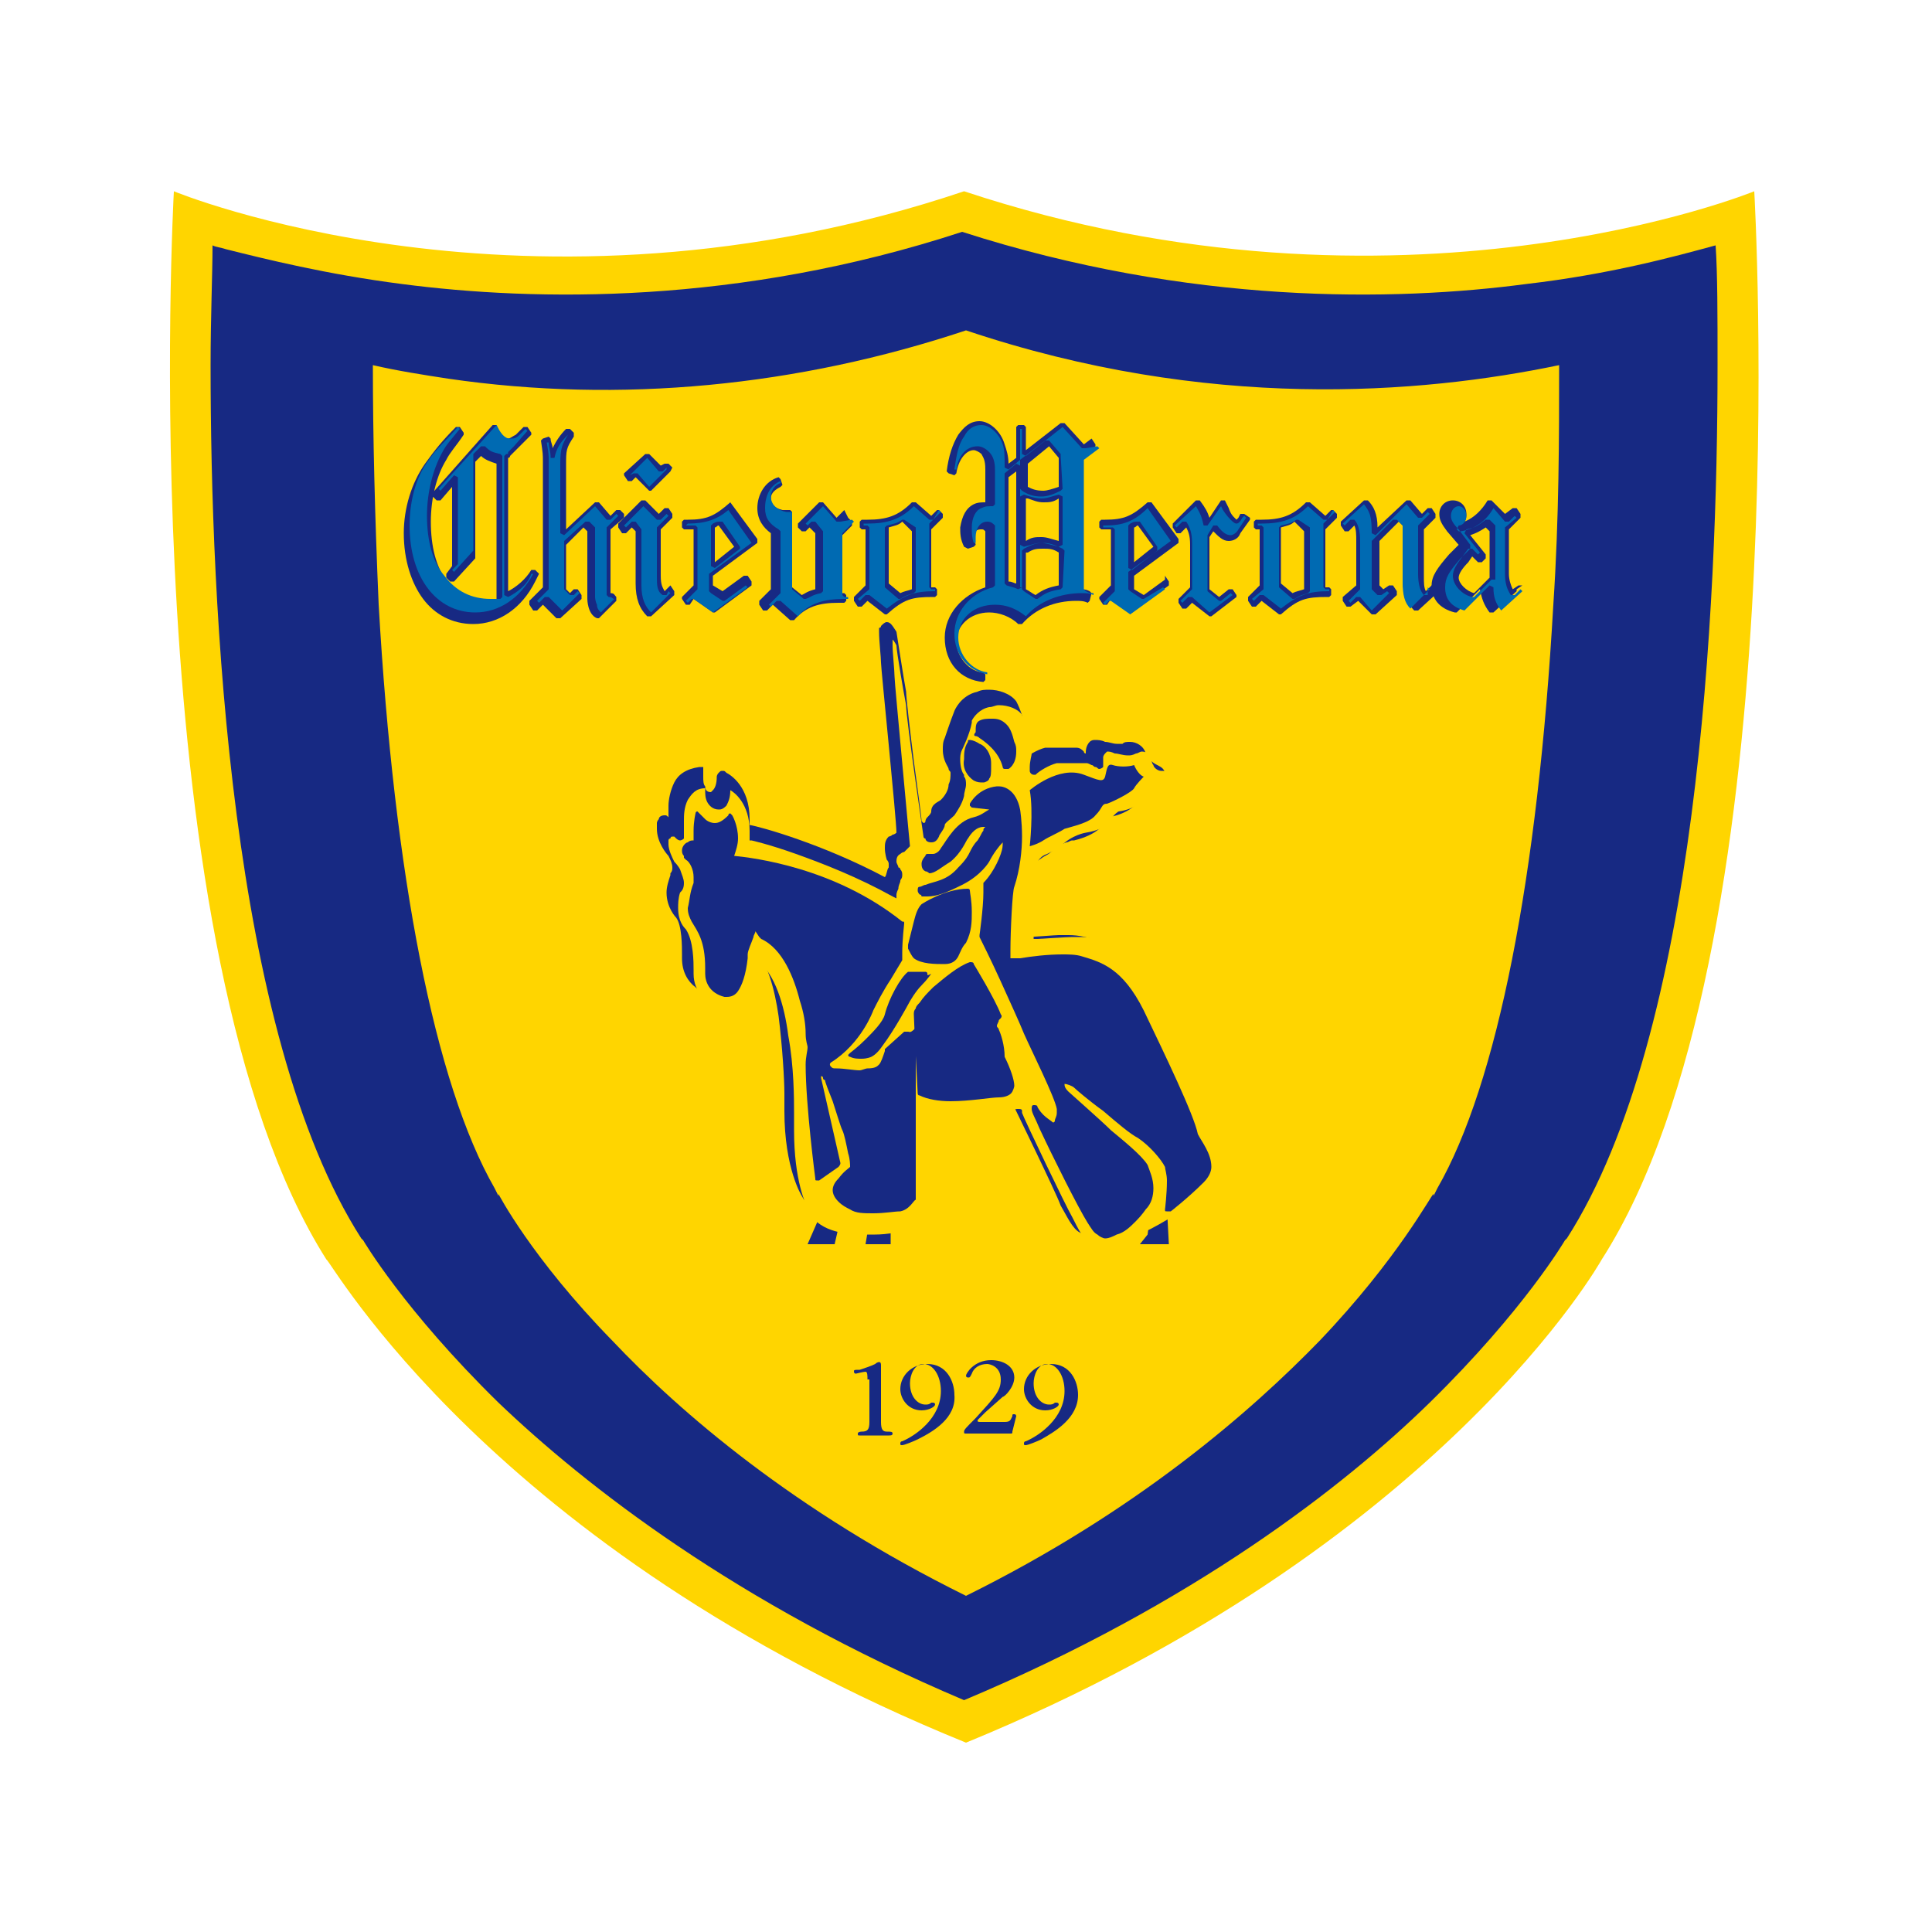 <?xml version="1.0" encoding="utf-8"?>
<!-- Generator: Adobe Illustrator 18.1.1, SVG Export Plug-In . SVG Version: 6.00 Build 0)  -->
<!DOCTYPE svg PUBLIC "-//W3C//DTD SVG 1.1//EN" "http://www.w3.org/Graphics/SVG/1.1/DTD/svg11.dtd">
<svg version="1.1" id="Ebene_1" xmlns="http://www.w3.org/2000/svg" xmlns:xlink="http://www.w3.org/1999/xlink" x="0px" y="0px"
	 width="100px" height="100px" viewBox="-233 200.2 100 100" enable-background="new -233 200.2 100 100" xml:space="preserve">
<path fill="#FFD500" d="M-183,290.4c24.6-10.1,32.9-25,32.9-25c10.2-15.9,7.9-55.3,7.9-55.3s-18.3,7.5-40.9,0
	c-22.6,7.6-40.9,0-40.9,0s-2.2,39.4,7.9,55.3C-215.9,265.4-207.6,280.4-183,290.4"/>
<path fill="#172983" d="M-212.2,214.9c-3.9-0.5-7.1-1.3-9.1-1.8c-0.3-0.1-0.5-0.1-0.7-0.2c0,1.5-0.1,3.7-0.1,6.2
	c0,12.4,1,34.6,7.8,45.2l0.1,0.1c0,0,2.1,3.6,7,8.4c4.5,4.3,12.3,10.4,24.1,15.4c11.9-5,19.7-11.1,24.1-15.4c4.9-4.8,7-8.4,7-8.4
	l0.1-0.1c6.8-10.6,7.8-32.8,7.8-45.2c0-2.6,0-4.7-0.1-6.2c-2.2,0.6-5.5,1.5-9.8,2c-6.8,0.9-17.4,1.1-29.2-2.7
	C-194.8,216-205.3,215.8-212.2,214.9"/>
<path fill="#FFD500" d="M-209.8,219.8c-1.3-0.2-2.6-0.4-3.9-0.7c0,0,0,0.1,0,0.1c0,3.5,0.1,7.7,0.3,12.3c0.8,14,2.9,24.8,6,30.2
	l0.2,0.4l0-0.1c0,0,1.7,3.3,5.9,7.6c3.5,3.7,9.4,8.8,18.3,13.2c8.9-4.4,14.8-9.6,18.3-13.2c4.1-4.3,5.8-7.6,5.9-7.6l0,0.1l0.2-0.4
	c3.1-5.4,5.2-16.1,6-30.2c0.3-4.5,0.3-8.8,0.3-12.3c0,0,0-0.1,0-0.1c-7.2,1.5-18.2,2.4-30.7-1.8
	C-191.7,220.2-200.9,221.1-209.8,219.8"/>
<path fill="#172983" d="M-188.1,271.6c0-0.2,0-0.4-0.1-0.4c-0.1,0-0.5,0.1-0.5,0.1c-0.1,0-0.1-0.1-0.1-0.1c0-0.1,0-0.1,0.3-0.1
	c0.3-0.1,0.6-0.2,0.8-0.3c0.1-0.1,0.2-0.1,0.2-0.1c0.1,0,0.1,0.1,0.1,0.2v2.9c0,0.4,0.1,0.5,0.3,0.5c0.2,0,0.3,0,0.3,0.1
	c0,0.1-0.1,0.1-0.2,0.1c-0.1,0-0.4,0-0.9,0c-0.3,0-0.6,0-0.6,0c-0.1,0-0.1,0-0.1-0.1c0-0.1,0.2-0.1,0.2-0.1c0.3,0,0.4-0.1,0.4-0.5
	V271.6"/>
<path fill="#172983" d="M-185.5,274.7c-0.2,0.1-0.7,0.3-0.8,0.3c-0.1,0-0.1,0-0.1-0.1c0,0,0-0.1,0.1-0.1c0.7-0.3,2-1.2,2-2.6
	c0-0.8-0.4-1.4-0.9-1.4c-0.5,0-0.7,0.6-0.7,1c0,0.7,0.4,1.1,0.8,1.1c0.1,0,0.2,0,0.3-0.1c0,0,0,0,0.1,0c0,0,0.1,0,0.1,0.1
	c0,0.1-0.3,0.3-0.7,0.3c-0.7,0-1.1-0.6-1.1-1.1c0-0.7,0.6-1.3,1.4-1.3c1,0,1.4,0.9,1.4,1.6C-183.5,273.6-184.7,274.3-185.5,274.7"/>
<path fill="#172983" d="M-180.6,274.3c0,0.1,0,0.1-0.1,0.1h-2.3c-0.1,0-0.1,0-0.1-0.1c0-0.1,0.1-0.2,0.6-0.7c1-1.1,1.3-1.4,1.3-2
	c0-0.7-0.6-0.8-0.7-0.8c-0.4,0-0.7,0.2-0.8,0.5c-0.1,0.2-0.1,0.2-0.2,0.2c0,0-0.1,0-0.1-0.1c0-0.1,0.4-0.8,1.3-0.8
	c0.6,0,1.2,0.3,1.2,0.9c0,0.5-0.5,1-0.6,1l-0.9,0.8c-0.2,0.2-0.4,0.4-0.4,0.4c0,0.1,0,0.1,0.2,0.1h1.2c0.3,0,0.3-0.1,0.4-0.3
	c0-0.1,0-0.1,0.1-0.1c0.1,0,0.1,0.1,0.1,0.1L-180.6,274.3"/>
<path fill="#172983" d="M-179.1,274.7c-0.2,0.1-0.7,0.3-0.8,0.3c-0.1,0-0.1,0-0.1-0.1c0,0,0-0.1,0.1-0.1c0.7-0.3,2-1.2,2-2.6
	c0-0.8-0.4-1.4-0.9-1.4c-0.5,0-0.7,0.6-0.7,1c0,0.7,0.4,1.1,0.8,1.1c0.1,0,0.2,0,0.3-0.1c0,0,0,0,0.1,0c0,0,0.1,0,0.1,0.1
	c0,0.1-0.3,0.3-0.7,0.3c-0.7,0-1.1-0.6-1.1-1.1c0-0.7,0.6-1.3,1.4-1.3c1,0,1.4,0.9,1.4,1.6C-177.2,273.6-178.4,274.3-179.1,274.7"/>
<path fill="#172983" d="M-205.1,229.9l-0.2-0.2l-0.2,0c-0.3,0.5-0.8,0.9-1.2,1.1v-6.9c0,0,0.1,0,0.1-0.1c0.1-0.1,0.1-0.1,0.3-0.3
	l0.8-0.8l0-0.1l-0.2-0.3l-0.2,0l-0.4,0.4c-0.2,0.1-0.3,0.2-0.4,0.2c-0.2,0-0.4-0.2-0.6-0.7l-0.2,0l-3.1,3.5l0,0.2l0.2,0.2l0.2,0
	l0.6-0.7v4.1l-0.3,0.4l0,0.2l0.2,0.2l0.2,0l1.1-1.2l0-0.1v-4.9l0.3-0.3c0.2,0.2,0.5,0.3,0.8,0.4v7.1c-0.1,0-0.2,0-0.4,0
	c-1.9,0-3-1.5-3-4.1c0-1.2,0.3-2.4,0.8-3.2c0.2-0.4,0.5-0.7,0.9-1.3l0-0.1l-0.2-0.3l-0.2,0c-0.7,0.7-1.1,1.2-1.6,1.9
	c-0.7,1-1.1,2.3-1.1,3.6c0,1.4,0.4,2.6,1,3.4c0.6,0.8,1.5,1.3,2.6,1.3c0,0,0,0,0,0c1.3,0,2.5-0.8,3.2-2.2L-205.1,229.9z"/>
<path fill="#172983" d="M-201.4,230.9v-3.3l0.7-0.6l0-0.2l-0.2-0.2l-0.2,0l-0.3,0.3l-0.6-0.7l-0.2,0l-1.5,1.4v-3.3
	c0-0.8,0-0.9,0.4-1.5l0-0.2l-0.2-0.2l-0.2,0c-0.3,0.3-0.5,0.6-0.7,1c0-0.2-0.1-0.3-0.1-0.5l-0.1-0.1l-0.3,0.1l-0.1,0.1
	c0.1,0.7,0.1,0.7,0.1,1.1v6.5l-0.7,0.7l0,0.2l0.2,0.3l0.2,0l0.3-0.3l0.7,0.7l0.2,0l1.1-1l0-0.2l-0.2-0.3l-0.2,0l-0.2,0.2l-0.2-0.2
	v-2.3l0.9-0.9l0.2,0.2l0,3.5c0,0,0,0.8,0.5,1l0.1,0l0.9-0.9l0-0.2C-201.2,231-201.2,230.9-201.4,230.9z"/>
<polygon fill="#172983" points="-200.3,225.1 -200.1,224.9 -199.4,225.6 -199.3,225.6 -198.3,224.6 -198.2,224.4 -198.4,224.2 
	-198.6,224.2 -198.8,224.3 -199.4,223.7 -199.6,223.7 -200.7,224.7 -200.7,224.8 -200.5,225.1 "/>
<path fill="#172983" d="M-198.3,230.5l-0.3,0.3c-0.1-0.2-0.2-0.3-0.2-0.8v-2.4l0.6-0.6l0-0.2l-0.2-0.3l-0.2,0l-0.3,0.3l-0.7-0.7
	l-0.2,0l-1.2,1.2l0,0.2l0.2,0.3l0.2,0l0.3-0.3l0.2,0.2v2.7c0,0.8,0.2,1.3,0.6,1.7l0.2,0l1.2-1.1l0-0.2l-0.2-0.3L-198.3,230.5z"/>
<path fill="#172983" d="M-195.2,226.2c-0.8,0.7-1.2,0.9-2.2,0.9h-0.2l-0.1,0.1v0.3l0.1,0.1c0.1,0,0.2,0,0.3,0c0.1,0,0.1,0,0.2,0v2.9
	l-0.6,0.6l0,0.1l0.2,0.3l0.2,0l0.2-0.3l1,0.7l0.1,0l1.9-1.4l0-0.2l-0.2-0.3l-0.2,0l-1.1,0.8l-0.5-0.3V230l2.3-1.7l0-0.2l-1.4-1.9
	L-195.2,226.2z M-196,229.3v-1.8c0.1,0,0.1-0.1,0.2-0.1l0.8,1.1L-196,229.3z"/>
<path fill="#172983" d="M-189.3,226.6l-0.4,0.4l-0.7-0.8l-0.2,0l-1.1,1.1l0,0.2l0.2,0.2l0.2,0l0.2-0.2l0.3,0.3v2.9
	c-0.4,0.1-0.5,0.2-0.7,0.3l-0.5-0.4l0-3.9l-0.1-0.1c-0.2,0-0.3,0-0.4,0c-0.4-0.1-0.6-0.3-0.6-0.6c0-0.2,0.1-0.4,0.5-0.6l0.1-0.1
	l-0.1-0.3l-0.1-0.1c-0.7,0.2-1.1,0.9-1.1,1.6c0,0.6,0.3,1,0.7,1.3v2.9l-0.6,0.6l0,0.2l0.2,0.3l0.2,0l0.3-0.3l0.9,0.8l0.2,0
	c0.6-0.7,1.3-0.9,2.3-0.9h0.3l0.1-0.1v-0.3l-0.1-0.1c-0.1,0-0.2,0-0.2,0c0,0,0,0,0,0v-2.9l0.6-0.6l0-0.2l-0.2-0.2L-189.3,226.6z"/>
<path fill="#172983" d="M-184.5,226.6l-0.3,0.3l-0.8-0.7l-0.2,0c-0.7,0.7-1.3,0.9-2.3,0.9h-0.3l-0.1,0.1v0.3l0.1,0.1h0.2v2.9
	l-0.6,0.6l0,0.2l0.2,0.3l0.2,0l0.3-0.3l0.9,0.7l0.1,0c0.9-0.8,1.3-0.9,2.4-0.9h0.1l0.1-0.1v-0.3l-0.1-0.1h-0.2v-3l0.6-0.6l0-0.2
	l-0.2-0.2L-184.5,226.6z M-185.8,227.7v3c-0.3,0.1-0.4,0.1-0.6,0.2l-0.6-0.5v-2.9c0.3-0.1,0.5-0.1,0.7-0.3L-185.8,227.7z"/>
<path fill="#172983" d="M-176.5,222.9l-0.4,0.3l-1-1.1l-0.2,0l-1.8,1.4l0-1.2l-0.1-0.1h-0.3l-0.1,0.1v1.6l-0.4,0.3
	c0-0.4-0.1-0.7-0.2-1c-0.2-0.7-0.8-1.2-1.3-1.2c-0.5,0-0.8,0.3-1.1,0.7c-0.3,0.5-0.5,1.1-0.6,1.9l0.1,0.1l0.3,0.1l0.1-0.1
	c0.1-0.7,0.5-1.2,0.9-1.2c0.1,0,0.3,0.1,0.4,0.2c0.1,0.2,0.2,0.3,0.2,0.8v1.7c-0.2,0-0.4,0-0.6,0.1c-0.4,0.2-0.6,0.6-0.7,1.2
	c0,0.3,0,0.6,0.2,1l0.2,0.1l0.3-0.1l0.1-0.1c0-0.1-0.1-0.2-0.1-0.3c0-0.2,0.1-0.3,0.1-0.4c0.1-0.1,0.2-0.1,0.3-0.1
	c0.1,0,0.1,0,0.2,0.1v2.9c-1.2,0.4-2.1,1.4-2.1,2.6c0,1.3,0.8,2.2,2,2.3l0.1-0.1v-0.3l-0.1-0.1c-0.7,0-1.4-0.8-1.4-1.6
	c0-0.8,0.7-1.5,1.7-1.5c0.5,0,1.1,0.2,1.5,0.6l0.2,0c0.7-0.8,1.7-1.2,2.8-1.2c0.2,0,0.4,0,0.6,0.1l0.1-0.1l0.1-0.4l-0.1-0.1
	c-0.2-0.1-0.3-0.1-0.5-0.1V224l0.8-0.7l0-0.1l-0.2-0.3L-176.5,222.9z M-180.4,224.6v5.8c-0.1,0-0.2-0.1-0.4-0.1v-5.4L-180.4,224.6z
	 M-179.8,226c0.3,0.1,0.5,0.2,0.8,0.2c0.3,0,0.5,0,0.8-0.2v2.2c-0.4-0.1-0.6-0.2-0.9-0.2c-0.3,0-0.5,0-0.8,0.2V226z M-178.7,223.3
	l0.5,0.6v1.5c-0.3,0.1-0.6,0.2-0.8,0.2c-0.4,0-0.6-0.1-0.8-0.2v-1.2L-178.7,223.3z M-179.8,228.8c0.3-0.2,0.5-0.2,0.8-0.2
	c0.3,0,0.5,0,0.8,0.2v1.7c-0.5,0.1-0.8,0.2-1.2,0.5c-0.2-0.1-0.3-0.2-0.5-0.3V228.8z"/>
<path fill="#172983" d="M-172.7,230.2l-1.1,0.8l-0.5-0.3V230l2.3-1.7l0-0.2l-1.4-1.9l-0.2,0c-0.8,0.7-1.2,0.9-2.2,0.9h-0.2l-0.1,0.1
	v0.3l0.1,0.1c0.1,0,0.2,0,0.3,0c0.1,0,0.1,0,0.2,0v2.9l-0.6,0.6l0,0.1l0.2,0.3l0.2,0l0.2-0.3l1,0.7l0.1,0l1.9-1.4l0-0.2l-0.2-0.3
	L-172.7,230.2z M-174.3,229.3v-1.8c0.1,0,0.1-0.1,0.2-0.1l0.8,1.1L-174.3,229.3z"/>
<path fill="#172983" d="M-168.3,227l-0.3-0.2l-0.2,0l-0.1,0.2c0,0-0.1,0.1-0.1,0.1c0,0,0,0,0,0c0,0,0,0-0.1-0.1
	c-0.1-0.1-0.2-0.2-0.3-0.5l-0.1-0.2l-0.1-0.2l-0.2,0l-0.6,0.9c-0.1-0.3-0.2-0.5-0.5-0.9l-0.2,0l-1.2,1.2l0,0.2l0.2,0.3l0.2,0
	l0.3-0.3c0.1,0.2,0.2,0.4,0.2,0.9v2.2l-0.6,0.6l0,0.2l0.2,0.3l0.2,0l0.3-0.3l0.9,0.7l0.1,0l1.3-1l0-0.1l-0.2-0.3l-0.2,0l-0.5,0.4
	l-0.5-0.4V228l0.2-0.3c0.3,0.3,0.5,0.5,0.8,0.5c0.2,0,0.5-0.1,0.6-0.4l0.5-0.7L-168.3,227z"/>
<path fill="#172983" d="M-164.1,226.6l-0.3,0.3l-0.8-0.7l-0.2,0c-0.7,0.7-1.3,0.9-2.3,0.9h-0.3l-0.1,0.1v0.3l0.1,0.1h0.2v2.9
	l-0.6,0.6l0,0.2l0.2,0.3l0.2,0l0.3-0.3l0.9,0.7l0.1,0c0.9-0.8,1.3-0.9,2.4-0.9h0.1l0.1-0.1v-0.3l-0.1-0.1h-0.2v-3l0.6-0.6l0-0.2
	l-0.2-0.2L-164.1,226.6z M-165.5,227.7v3c-0.3,0.1-0.4,0.1-0.6,0.2l-0.6-0.5v-2.9c0.3-0.1,0.5-0.1,0.7-0.3L-165.5,227.7z"/>
<path fill="#172983" d="M-158.9,230.5l-0.3,0.3c-0.1-0.2-0.1-0.4-0.1-0.8v-2.4l0.6-0.6l0-0.2l-0.2-0.3l-0.2,0l-0.3,0.3l-0.6-0.7
	l-0.2,0l-1.5,1.4c0-0.7-0.2-1.1-0.5-1.4l-0.2,0l-1.2,1.1l0,0.2l0.2,0.3l0.2,0l0.3-0.3c0.1,0.2,0.1,0.5,0.1,0.8v2.3l-0.7,0.6l0,0.2
	l0.2,0.3l0.2,0l0.4-0.3l0.7,0.7l0.2,0l1.1-1l0-0.2l-0.2-0.3l-0.2,0l-0.3,0.2l-0.2-0.2v-2.3l1-1l0.2,0.2l0,2.7c0,0.8,0.2,1.3,0.6,1.7
	l0.2,0l1.2-1.1l0-0.2l-0.2-0.3L-158.9,230.5z"/>
<path fill="#172983" d="M-154.2,230.5l-0.2,0l-0.3,0.2c-0.1-0.2-0.2-0.5-0.2-0.8v-2.3l0.6-0.6l0-0.2l-0.2-0.3l-0.2,0l-0.4,0.3
	l-0.7-0.7l-0.2,0c-0.3,0.5-0.7,0.9-1.2,1.1c0.1-0.1,0.1-0.3,0.1-0.4c0-0.4-0.3-0.7-0.7-0.7c-0.4,0-0.7,0.3-0.7,0.7
	c0,0.3,0.1,0.5,0.4,0.9l0.6,0.7l-0.5,0.5c-0.6,0.7-0.9,1.1-0.9,1.6c0,0.7,0.4,1.2,1.2,1.4l0.1,0l1.2-1.2c0.1,0.5,0.2,0.8,0.5,1.2
	l0.2,0l1.2-1.1l0-0.1L-154.2,230.5z M-156.8,229l0.3,0.3l0.2,0l0.2-0.2l0-0.2l-0.8-1c0.3-0.1,0.5-0.2,0.8-0.4l0.2,0.2v2.4l-0.8,0.8
	c-0.4-0.1-0.8-0.5-0.8-0.8c0-0.2,0.2-0.5,0.5-0.8L-156.8,229z"/>
<path fill="#006AB2" d="M-206.7,231.1l-0.2-0.1v-7.2l0.1-0.1c0.1,0,0.1,0,0.1-0.1c0,0,0.1-0.1,0.3-0.3l0.7-0.8l-0.1-0.1l-0.3,0.3
	c-0.2,0.2-0.3,0.2-0.5,0.2c-0.3,0-0.5-0.3-0.7-0.7l-3,3.3l0.1,0.1l0.7-0.8l0.2,0.1v4.4l0,0.1l-0.3,0.3l0.1,0.1l1-1.1v-4.9l0-0.1
	l0.4-0.4l0.2,0c0.3,0.3,0.4,0.3,0.8,0.4l0.1,0.1v7.3l-0.1,0.1c-0.2,0-0.3,0-0.5,0c-1,0-1.8-0.4-2.4-1.2c-0.6-0.7-0.9-1.8-0.9-3.1
	c0-1.2,0.3-2.4,0.8-3.3c0.2-0.4,0.5-0.7,0.9-1.2l-0.1-0.1c-0.6,0.7-1.1,1.1-1.5,1.7c-0.7,0.9-1,2.2-1,3.4c0,2.7,1.4,4.5,3.4,4.5
	c1.2,0,2.3-0.7,3-2l-0.1,0C-205.7,230.5-206.3,230.9-206.7,231.1z"/>
<path fill="#006AB2" d="M-201.6,231v-3.4l0-0.1l0.6-0.6l-0.1-0.1l-0.3,0.3l-0.2,0l-0.6-0.7l-1.6,1.5l-0.2-0.1v-3.6
	c0-0.8,0.1-1,0.4-1.5l0,0c-0.4,0.4-0.6,0.7-0.7,1.2l-0.2,0c0-0.4-0.1-0.5-0.1-0.8l-0.1,0c0.1,0.6,0.1,0.6,0.1,1v6.5l0,0.1l-0.6,0.6
	l0.1,0.1l0.3-0.3l0.2,0l0.7,0.7l0.9-0.9l-0.1-0.1l-0.2,0.2l-0.2,0l-0.3-0.3l0-0.1v-2.3l0-0.1l1.1-1l0.2,0l0.3,0.3l0,0.1l0,3.5
	c0,0,0,0.2,0.1,0.4c0,0.2,0.1,0.3,0.2,0.4l0.7-0.7c-0.1,0-0.1-0.1-0.3-0.1L-201.6,231z"/>
<path fill="#006AB2" d="M-198.5,231l-0.2,0c-0.3-0.2-0.3-0.5-0.3-1v-2.4l0-0.1l0.6-0.6l-0.1-0.1l-0.3,0.3l-0.2,0l-0.7-0.7l-1,1
	l0.1,0.1l0.3-0.3l0.2,0l0.3,0.4l0,0.1v2.8c0,0.7,0.2,1.1,0.5,1.4l1-1l-0.1-0.1L-198.5,231z"/>
<polygon fill="#006AB2" points="-200.2,224.7 -200,224.7 -199.4,225.4 -198.5,224.5 -198.5,224.4 -198.7,224.6 -198.9,224.6 
	-199.5,223.9 -200.4,224.8 -200.4,224.8 "/>
<path fill="#006AB2" d="M-197.4,227.3L-197.4,227.3l-0.1,0.1c0.1,0,0.1,0,0.2,0c0.1,0,0.1,0,0.3,0l0.1,0.1v3.1l0,0.1l-0.6,0.6
	l0.1,0.1l0.2-0.2l0.1,0l1,0.7l1.8-1.3l-0.1-0.1l-1.1,0.8l-0.1,0l-0.6-0.4l-0.1-0.1v-0.8l0-0.1l2.2-1.6l-1.2-1.7
	C-195.9,227.1-196.5,227.3-197.4,227.3z M-194.7,228.6l-1.3,1l-0.2-0.1v-2.1l0.1-0.1c0.2-0.1,0.2-0.1,0.4-0.1l0.1,0l0.9,1.3
	L-194.7,228.6z"/>
<path fill="#006AB2" d="M-189.5,227.2l-0.2,0l-0.7-0.8l-0.9,0.9l0.1,0.1l0.2-0.2l0.2,0l0.4,0.5l0,0.1v3l-0.1,0.1
	c-0.5,0.1-0.5,0.2-0.8,0.3l-0.1,0l-0.6-0.5l0-0.1v-3.9c-0.1,0-0.2,0-0.3,0c-0.5-0.1-0.8-0.4-0.8-0.8c0-0.3,0.2-0.6,0.5-0.7l0-0.1
	c-0.5,0.2-0.8,0.7-0.8,1.4c0,0.5,0.2,0.8,0.7,1.1l0.1,0.1v3.1l0,0.1l-0.6,0.6l0.1,0.1l0.3-0.3l0.2,0l0.9,0.8
	c0.6-0.7,1.4-0.9,2.4-0.9h0.2v-0.1c0,0-0.1,0-0.1,0c0,0-0.1,0-0.1,0l-0.1-0.1v-3.1l0-0.1l0.6-0.6l-0.1-0.1L-189.5,227.2z"/>
<path fill="#006AB2" d="M-184.7,227.1l-0.2,0l-0.8-0.7c-0.7,0.7-1.4,0.9-2.4,0.9h-0.2v0.1h0.2l0.1,0.1v3.1l0,0.1l-0.6,0.5l0.1,0.1
	l0.3-0.3l0.2,0l0.9,0.7c0.9-0.7,1.4-0.9,2.5-0.9h0v-0.1h-0.2l-0.1-0.1v-3.2l0-0.1l0.6-0.6l-0.1-0.1L-184.7,227.1z M-185.6,230.8
	l-0.1,0.1c-0.3,0.1-0.4,0.1-0.7,0.3l-0.1,0l-0.7-0.6l0-0.1v-3l0.1-0.1c0.4-0.1,0.5-0.1,0.8-0.3l0.1,0l0.6,0.4l0,0.1V230.8z"/>
<path fill="#006AB2" d="M-176.8,223.4l-0.2,0l-1-1.1l-1.9,1.5l-0.2-0.1v-1.3h-0.1v1.5l0,0.1l-0.6,0.5l-0.2-0.1c0-0.6,0-0.9-0.1-1.2
	c-0.2-0.6-0.7-1-1.1-1c-0.4,0-0.7,0.2-0.9,0.6c-0.3,0.4-0.4,1-0.5,1.7l0.1,0c0.1-0.7,0.5-1.2,1.1-1.2c0.2,0,0.4,0.1,0.6,0.3
	c0.2,0.2,0.3,0.5,0.3,0.9v1.8l-0.1,0.1c-0.3,0-0.4,0-0.6,0.1c-0.3,0.1-0.5,0.5-0.5,1c0,0.3,0,0.5,0.1,0.8l0.1,0c0-0.1,0-0.2,0-0.3
	c0-0.4,0.2-0.8,0.6-0.8c0,0,0,0,0,0c0.2,0,0.3,0.1,0.4,0.2l0,0.1v3l-0.1,0.1c-1.2,0.3-2,1.3-2,2.4c0,1.1,0.7,1.9,1.7,2.1V235
	c-0.8-0.1-1.5-0.9-1.5-1.8c0-1,0.8-1.7,1.9-1.7c0.6,0,1.1,0.2,1.6,0.6c0.7-0.8,1.8-1.2,2.9-1.2c0.2,0,0.4,0,0.6,0.1l0-0.1
	c-0.2,0-0.2,0-0.4-0.1l-0.1-0.1v-6.6l0-0.1l0.8-0.6l-0.1-0.1L-176.8,223.4z M-180.1,230.6l-0.2,0.1c-0.2-0.1-0.3-0.1-0.6-0.2
	l-0.1-0.1v-5.6l0-0.1l0.6-0.5l0.2,0.1V230.6z M-178,230.6l-0.1,0.1c-0.6,0.1-0.8,0.2-1.2,0.5l-0.1,0c-0.3-0.2-0.3-0.2-0.6-0.4
	l-0.1-0.1v-2l0.1-0.1c0.4-0.2,0.6-0.3,1-0.3c0.3,0,0.6,0.1,1,0.3l0.1,0.1L-178,230.6L-178,230.6z M-178,228.4l-0.2,0.1
	c-0.4-0.1-0.7-0.2-0.9-0.2c-0.3,0-0.5,0.1-0.9,0.2l-0.2-0.1v-2.5l0.2-0.1c0.3,0.1,0.6,0.2,0.9,0.2c0.3,0,0.5-0.1,0.9-0.2l0.2,0.1
	V228.4z M-178,225.5l-0.1,0.1c-0.4,0.2-0.7,0.3-1,0.3c0,0,0,0,0,0c-0.4,0-0.7-0.1-1-0.3l-0.1-0.1v-1.4l0-0.1l1.3-1l0.2,0l0.6,0.7
	l0,0.1L-178,225.5L-178,225.5z"/>
<path fill="#006AB2" d="M-173.8,231.2l-0.1,0l-0.6-0.4l-0.1-0.1v-0.8l0-0.1l2.2-1.6l-1.2-1.7c-0.7,0.7-1.3,0.9-2.2,0.9h-0.1v0.1
	c0.1,0,0.1,0,0.2,0c0.1,0,0.1,0,0.3,0l0.1,0.1v3.1l0,0.1l-0.6,0.6l0.1,0.1l0.2-0.2l0.1,0l1,0.7l1.8-1.3l-0.1-0.1L-173.8,231.2z
	 M-174.6,227.4l0.1-0.1c0.2-0.1,0.2-0.1,0.4-0.1l0.1,0l0.9,1.3l0,0.2l-1.3,1l-0.2-0.1V227.4L-174.6,227.4z"/>
<path fill="#006AB2" d="M-169,227.3c-0.1,0-0.2-0.1-0.3-0.2c-0.1-0.1-0.2-0.2-0.4-0.5l-0.1-0.2l0,0l0,0l-0.7,1l-0.2,0
	c-0.1-0.4-0.1-0.5-0.4-1l-1.1,1l0.1,0.1l0.3-0.3l0.2,0c0.2,0.3,0.3,0.6,0.3,1.1v2.3l0,0.1l-0.6,0.6l0.1,0.1l0.3-0.3l0.2,0l0.9,0.8
	l1.2-0.9l-0.1-0.1l-0.5,0.4h-0.1l-0.6-0.5l0-0.1V228l0-0.1l0.3-0.5l0.2,0c0.3,0.4,0.5,0.5,0.7,0.5c0.1,0,0.3-0.1,0.4-0.3l0.4-0.6
	l-0.1-0.1l-0.1,0.1C-168.8,227.2-168.9,227.3-169,227.3z"/>
<path fill="#006AB2" d="M-164.3,227.1l-0.2,0l-0.8-0.7c-0.7,0.7-1.4,0.9-2.4,0.9h-0.2v0.1h0.2l0.1,0.1v3.1l0,0.1l-0.6,0.5l0.1,0.1
	l0.3-0.3l0.2,0l0.9,0.7c0.9-0.7,1.4-0.9,2.5-0.9h0v-0.1h-0.2l-0.1-0.1v-3.2l0-0.1l0.6-0.6l-0.1-0.1L-164.3,227.1z M-165.2,230.8
	l-0.1,0.1c-0.3,0.1-0.4,0.1-0.7,0.3l-0.1,0l-0.7-0.6l0-0.1v-3l0.1-0.1c0.4-0.1,0.5-0.1,0.8-0.3l0.1,0l0.6,0.4l0,0.1V230.8
	L-165.2,230.8z"/>
<path fill="#006AB2" d="M-159.1,231l-0.2,0c-0.2-0.2-0.3-0.6-0.3-1.1v-2.4l0-0.1l0.6-0.6l-0.1-0.1l-0.3,0.3l-0.2,0l-0.6-0.7
	l-1.6,1.6l-0.2-0.1c0-0.9-0.1-1.1-0.4-1.5l-1.1,1l0.1,0.1l0.3-0.3l0.2,0c0.2,0.2,0.3,0.6,0.3,1.1v2.4l0,0.1l-0.6,0.6l0.1,0.1
	l0.3-0.3l0.2,0l0.6,0.7l0.9-0.9l-0.1-0.1l-0.3,0.2l-0.2,0l-0.3-0.3l0-0.1v-2.3l0-0.1l1.1-1.1h0.2l0.3,0.3l0,0.1v2.8
	c0,0.7,0.1,1.1,0.4,1.4l1-1l-0.1-0.1L-159.1,231z"/>
<path fill="#006AB2" d="M-154.6,231l-0.2,0c-0.2-0.3-0.3-0.6-0.3-1.1v-2.3l0-0.1l0.6-0.5l-0.1-0.1l-0.3,0.3l-0.2,0l-0.6-0.7
	c-0.4,0.7-1,1.1-1.7,1.2l-0.1,0l-0.1-0.1l0.1-0.2c0.2,0,0.4-0.2,0.4-0.5c0-0.3-0.2-0.5-0.4-0.5c-0.2,0-0.4,0.2-0.4,0.5
	c0,0.2,0.1,0.4,0.4,0.7l0.6,0.8l0,0.2l-0.5,0.5c-0.6,0.7-0.8,1-0.8,1.5c0,0.6,0.3,1,1,1.2l1.3-1.3l0.2,0.1c0,0.5,0.1,0.8,0.4,1.2
	l1.1-1l-0.1-0.1L-154.6,231z M-155.8,230.2L-155.8,230.2l-0.9,0.9l-0.1,0c-0.5-0.1-1-0.6-1-1.1c0-0.3,0.2-0.6,0.5-1l0.3-0.4l0.2,0
	l0.3,0.3l0.1-0.1l-0.8-1l0.1-0.2c0.5-0.1,0.6-0.2,1-0.5l0.2,0l0.3,0.3l0,0.1V230.2L-155.8,230.2z"/>
<path fill="#172983" d="M-169.8,258.6c-0.3-0.6-1-2.3-1.3-2.8c-0.3-0.5-1.8-3.8-2.4-4.6c-0.5-0.9-1.2-1.5-2.3-2.1
	c-0.7-0.4-1.4-0.5-1.9-0.5c-0.2,0-0.4,0-0.5,0c-0.2,0-1.3,0.1-1.7,0.1c0-0.3,0-0.9,0-1.5c0-0.8,0.1-1.5,0.1-1.9
	c0.1-0.3,0.3-0.5,0.4-0.5c0.1,0,0.3-0.2,0.5-0.3c0.2-0.1,0.3-0.2,0.3-0.2l0,0l0,0c0.2-0.2,0.5-0.4,0.8-0.5c0.1,0,0.2-0.1,0.3-0.1
	c0.1,0,0.1,0,0.1,0c1.2-0.3,1.5-0.8,1.5-0.9c0,0,0.1-0.1,0.1-0.2c0,0,0.1,0,0.1-0.1c0.9-0.1,1.5-0.6,1.6-0.8l0,0l0,0
	c0.1-0.2,0.5-0.5,0.9-0.7c0.4-0.2,0.5-0.4,0.5-0.6c0,0,0,0,0-0.1c0,0,0,0,0,0c0-0.3-0.2-0.4-0.4-0.5c-0.2-0.1-0.3-0.2-0.3-0.2l0,0
	l0,0c0,0,0,0-0.1,0c-0.1,0-0.1-0.1-0.2-0.2c0,0,0-0.1,0-0.1c0,0,0-0.1,0-0.1v0l0,0c-0.1-0.4-0.5-0.6-0.8-0.6c-0.2,0-0.3,0-0.4,0.1
	c-0.1,0-0.2,0-0.3,0c-0.2,0-0.4-0.1-0.6-0.1c-0.2-0.1-0.4-0.1-0.5-0.1c-0.1,0-0.2,0-0.3,0.1c-0.2,0.2-0.2,0.5-0.2,0.5v0l0,0
	c0,0,0,0,0,0.1c0,0,0,0,0,0c0,0-0.1,0-0.1-0.1c-0.1-0.1-0.2-0.2-0.4-0.2c0,0-0.1,0-0.2,0c-0.2,0-0.3,0-0.6,0c-0.2,0-0.3,0-0.5,0
	c-0.1,0-0.2,0-0.3,0l0,0l0,0c-0.4,0.1-0.9,0.4-1.1,0.6c0,0,0,0,0-0.1c0-0.2,0.1-0.6,0.1-0.6l0,0l0,0c0-0.1,0-0.2,0-0.4
	c0-1-0.5-1.9-0.5-1.9l0,0l0,0c-0.3-0.4-0.9-0.6-1.4-0.6c-0.2,0-0.4,0-0.6,0.1c-0.9,0.2-1.2,1-1.2,1c-0.2,0.5-0.5,1.4-0.5,1.4
	c-0.1,0.2-0.1,0.4-0.1,0.6c0,0.6,0.3,0.9,0.3,1c0,0.1,0.1,0.1,0.1,0.2c0,0.2,0,0.4-0.1,0.6c0,0.3-0.2,0.6-0.4,0.8
	c-0.1,0.1-0.5,0.2-0.5,0.6c0,0.1-0.1,0.2-0.2,0.3c-0.1,0.1-0.1,0.2-0.1,0.2l0,0l0,0c0,0.1-0.1,0.1-0.1,0.1c0,0,0,0,0,0l0,0
	c0,0,0,0,0,0c0,0,0,0-0.1-0.1c0,0,0,0,0,0c0-0.2-0.2-1.6-0.4-3.1c-0.2-1.6-0.4-3.3-0.4-3.6l0,0l0,0c-0.1-0.5-0.5-3.1-0.5-3.1l0,0
	l0,0c-0.2-0.3-0.3-0.5-0.5-0.5c-0.1,0-0.2,0.1-0.3,0.2c0,0.1-0.1,0.1-0.1,0.1l0,0l0,0c0,0.1,0,0.1,0,0.2c0,0.5,0.1,1.3,0.1,1.6v0
	l0,0c0,0.3,0.8,8.1,0.8,8.8c0,0-0.1,0.1-0.2,0.1c-0.1,0.1-0.2,0.1-0.2,0.1l0,0l0,0c-0.2,0.2-0.2,0.4-0.2,0.6c0,0.3,0.1,0.6,0.1,0.6
	l0,0l0,0c0.1,0.1,0.1,0.2,0.1,0.2c0,0,0,0.1,0,0.2c-0.1,0.1-0.1,0.4-0.2,0.5c-3.2-1.7-6.4-2.6-7-2.7c0-0.1,0-0.2,0-0.3
	c0-1.7-1-2.3-1.2-2.4c-0.1-0.1-0.1-0.1-0.2-0.1c-0.1,0-0.1,0-0.2,0.1c-0.1,0.1-0.1,0.2-0.1,0.2c0,0.4-0.1,0.6-0.2,0.7
	c-0.1,0.1-0.1,0.1-0.1,0.1c-0.2,0-0.3-0.1-0.3-0.3c-0.1-0.1-0.1-0.3-0.1-0.5c0-0.2,0-0.3,0-0.3l0-0.2l-0.2,0
	c-0.7,0.1-1.1,0.4-1.3,0.8c-0.2,0.4-0.3,0.9-0.3,1.2c0,0.3,0,0.5,0,0.6l0,0l0,0c0,0,0,0,0,0c-0.1-0.1-0.1-0.1-0.2-0.1
	c-0.2,0-0.3,0.1-0.3,0.2c-0.1,0.1-0.1,0.2-0.1,0.2c0,0.1,0,0.2,0,0.3c0,0.7,0.5,1.3,0.6,1.4c0.1,0.2,0.2,0.4,0.2,0.6
	c0,0.1,0,0.2-0.1,0.3c0,0,0,0,0,0.1c0,0,0,0,0,0l0,0l0,0c-0.1,0.3-0.2,0.6-0.2,0.9c0,0.8,0.5,1.3,0.5,1.3c0.3,0.4,0.3,1.5,0.3,1.9
	c0,0.1,0,0.2,0,0.2c0,0.7,0.3,1.2,0.7,1.5c0.3,0.3,0.7,0.4,0.7,0.4c0.2,0.1,0.4,0.1,0.5,0.1c0.4,0,0.7-0.2,1-0.5
	c0.5-0.6,0.7-1.6,0.8-2c0.7,0.6,1.1,2.1,1.3,3.5c0.2,1.6,0.3,3.3,0.3,4c0,0.2,0,0.4,0,0.4c0,0.2,0,0.4,0,0.5c0,3,0.9,4.4,0.9,4.4
	c0.2,0.4,0.6,0.7,1,0.9l-0.7,1.6c0,0,0,0,0,0c0,0,0,0,0,0l1.4,0c0,0,0,0,0,0l0.3-1.3c0.3,0,0.7,0.1,0.9,0.1c0.2,0,0.3,0,0.4,0
	c0,0,0.1,0,0.2,0l-0.2,1.2c0,0,0,0,0,0c0,0,0,0,0,0l1.3,0c0,0,0,0,0,0c0,0,0,0,0,0l0-1.3c0.5-0.1,1-0.2,1.5-0.5
	c0.3-0.2,0.3-0.5,0.3-0.6c0,0,0,0,0,0l0.1-5.1c0.6,0.1,1.3,0.2,1.9,0.2c1.3,0,2.3-0.2,2.3-0.2l0,0l0,0c0.1,0,0.1,0,0.1,0l0,0l0,0
	c0,0,2.4,4.9,2.6,5.5c0.3,0.5,0.6,1.2,1,1.4c0.2,0.1,0.5,0.2,0.8,0.2c0.8,0,1.8-0.4,2.8-0.9l-0.1,0.8l-0.4,0.5c0,0,0,0,0,0
	c0,0,0,0,0,0h1.5c0,0,0,0,0,0c0,0,0,0,0,0l-0.1-1.9c0.1-0.1,0.3-0.2,0.4-0.3c1.4-0.9,2.5-1.8,2.5-1.8l0,0l0,0
	c0.1-0.2,0.1-0.4,0.1-0.6C-169.1,260.1-169.5,259.1-169.8,258.6z"/>
<path fill="#FFD500" d="M-169.5,261.2c-0.1,0.1-0.3,0.3-0.7,0.5c-1.3,1-4.2,3-5.8,2.9c-0.2,0-0.5,0-0.6-0.1
	c-0.3-0.1-0.6-0.7-0.9-1.3c-0.3-0.5-2.5-5.1-2.6-5.4c0,0,0-0.1,0-0.1c0-0.1-0.1-0.1-0.2-0.1c-0.1,0-0.2,0-0.2,0.1
	c-0.1,0-0.3,0.1-0.6,0.1c-0.4,0-1,0.1-1.6,0.1c-0.6,0-1.4-0.1-2-0.2l-0.2,0l-0.1,5.5l0,0c0,0,0,0,0,0c0,0,0,0.2-0.2,0.3l0.1,0.1
	l-0.1-0.1c-0.9,0.5-2,0.6-2.5,0.6c-0.1,0-0.2,0-0.2,0c-0.1,0-0.3,0-0.4,0c-0.8,0-2.2-0.1-2.8-1.1c0,0,0,0,0-0.1
	c-0.2-0.3-0.8-1.6-0.8-4.2c0-0.2,0-0.3,0-0.5c0,0,0-0.1,0-0.4c0-0.7,0-2.4-0.3-4c-0.2-1.6-0.7-3.2-1.6-3.9l-0.2-0.1l0,0.2
	c0,0,0,0.2-0.1,0.4c-0.1,0.4-0.2,0.9-0.4,1.3c-0.2,0.4-0.6,0.7-1,0.7c-0.1,0-0.3,0-0.4-0.1c0,0-0.1,0-0.2-0.1c-0.3-0.2-1-0.6-1-1.6
	c0,0,0-0.1,0-0.2c0-0.4,0-1.5-0.4-2.1l0,0l0,0c0,0,0,0,0,0c-0.1-0.1-0.4-0.4-0.4-1.1c0-0.2,0-0.5,0.1-0.8c0.1-0.1,0.2-0.2,0.2-0.5
	c0-0.2-0.1-0.4-0.2-0.7l0,0l0,0c0,0-0.1-0.2-0.3-0.4c-0.1-0.2-0.3-0.6-0.3-0.9c0-0.1,0-0.1,0-0.2c0,0,0-0.1,0.1-0.1
	c0,0,0-0.1,0.1-0.1c0,0,0,0,0,0c0,0,0,0,0.1,0c0,0,0,0,0.1,0.1c0,0,0.1,0.1,0.2,0.1c0,0,0.1,0,0.2-0.1c0-0.1,0-0.1,0-0.2
	c0-0.1,0-0.1,0-0.2c0,0,0-0.2,0-0.5c0-0.3,0-0.7,0.2-1.1c0.2-0.3,0.4-0.6,0.9-0.6c0,0,0,0.1,0,0.1c0,0.2,0,0.4,0.1,0.6
	c0.1,0.2,0.3,0.4,0.6,0.4c0,0,0,0,0,0c0.1,0,0.2,0,0.4-0.2c0.1-0.2,0.2-0.4,0.2-0.8l0,0c0,0,0,0,0,0c0.2,0.1,1,0.7,1,2.1
	c0,0.1,0,0.2,0,0.4l0,0.1l0.1,0c0,0,0.9,0.2,2.3,0.7c1.4,0.5,3.2,1.2,5,2.2l0.2,0.1l0-0.2c0,0,0-0.1,0.1-0.3c0-0.2,0.1-0.3,0.1-0.4
	l0,0l0,0c0-0.1,0.1-0.1,0.1-0.3c0-0.1,0-0.2-0.1-0.3c0,0,0-0.1-0.1-0.1c0-0.1-0.1-0.2-0.1-0.3c0-0.1,0-0.3,0.2-0.4
	c0,0,0.1-0.1,0.2-0.1c0.1-0.1,0.2-0.2,0.3-0.3l0,0l0,0c0,0-0.2-2.1-0.4-4.3c-0.2-2.2-0.4-4.3-0.4-4.5c0-0.3-0.1-1.2-0.1-1.6
	c0-0.1,0-0.1,0-0.2c0,0,0,0,0,0c0,0,0,0,0-0.1c0,0,0,0,0,0c0,0,0,0,0,0c0,0,0.1,0.1,0.2,0.3c0,0.3,0.4,2.6,0.5,3.1
	c0,0.7,0.9,6.8,0.9,6.8l0,0l0,0c0,0,0,0.1,0.1,0.1c0,0.1,0.1,0.2,0.3,0.2c0.2,0,0.3-0.1,0.4-0.3c0-0.1,0.3-0.4,0.3-0.6
	c0-0.1,0.3-0.3,0.5-0.5c0.2-0.3,0.4-0.6,0.5-1l0,0v0c0-0.2,0.1-0.4,0.1-0.6c0-0.1,0-0.3-0.1-0.4l0,0l0,0c0,0,0,0,0-0.1
	c-0.1-0.1-0.2-0.4-0.2-0.8c0-0.1,0-0.3,0.1-0.5c0,0,0.4-0.8,0.5-1.4c0,0,0,0,0-0.1c0.1-0.2,0.4-0.6,0.9-0.7c0.2,0,0.3-0.1,0.5-0.1
	c0.5,0,1,0.2,1.2,0.5c0,0,0,0.1,0.1,0.1c0.1,0.3,0.4,0.9,0.4,1.6c0,0.1,0,0.2,0,0.3c0,0.1-0.1,0.4-0.1,0.7c0,0.1,0,0.2,0,0.2
	c0,0.1,0.1,0.2,0.2,0.2c0.1,0,0.1,0,0.1,0l0,0l0,0c0.2-0.2,0.7-0.5,1.1-0.6c0.1,0,0.2,0,0.3,0c0.2,0,0.3,0,0.5,0c0.3,0,0.4,0,0.6,0
	l0,0l0,0c0,0,0.1,0,0.1,0c0.1,0,0.1,0,0.3,0.1l0,0l0,0c0.1,0,0.1,0.1,0.2,0.1c0.1,0,0.1,0.1,0.2,0.1c0,0,0.1,0,0.2-0.1
	c0,0,0-0.1,0-0.1c0-0.1,0-0.1,0-0.2c0-0.1,0-0.1,0-0.1c0,0,0-0.1,0-0.1c0-0.1,0.1-0.2,0.1-0.2c0.1-0.1,0.1-0.1,0.1-0.1
	c0.1,0,0.2,0,0.4,0.1l0,0l0,0c0.2,0,0.4,0.1,0.7,0.1c0.1,0,0.2,0,0.4-0.1c0.1,0,0.2-0.1,0.3-0.1c0.2,0,0.4,0.1,0.5,0.4
	c0,0,0,0.2,0.1,0.3c0,0.1,0.2,0.3,0.4,0.3c0,0,0,0,0.1,0c0.1,0,0.2,0.1,0.3,0.1c0.1,0,0.1,0.1,0.2,0.1c0,0,0.1,0.1,0.1,0.1
	c0,0,0,0,0,0l0,0l0,0c0,0,0,0,0,0c0,0,0,0,0,0c0,0,0,0.2-0.3,0.3c-0.5,0.2-0.9,0.5-1.1,0.8c-0.1,0.1-0.7,0.6-1.5,0.7l0,0l0,0
	c0,0-0.2,0.1-0.4,0.4l0,0l0,0c0,0-0.1,0.5-1.3,0.7c0,0-0.7,0.1-1.3,0.7c0,0-0.2,0.1-0.3,0.2c-0.2,0.1-0.4,0.2-0.4,0.2
	c-0.3,0.1-0.5,0.3-0.6,0.7l0,0l0,0c-0.1,0.3-0.1,1.1-0.1,1.9c0,0.8,0,1.6,0,1.6v0.2l0.2,0c0,0,1.6-0.1,1.8-0.1c0.1,0,0.3,0,0.5,0
	c0.4,0,1.1,0.1,1.8,0.5c1,0.6,1.7,1.2,2.2,2c0.5,0.8,2.1,4.1,2.3,4.6c0.2,0.5,0.9,2.2,1.3,2.8c0.3,0.5,0.6,1.4,0.6,2.1
	C-169.4,261-169.4,261.1-169.5,261.2z"/>
<path fill="#172983" d="M-186,253.6c-0.1,0-0.1,0-0.2,0l-1,0.9c0,0,0,0,0,0.1c-0.1,0.3-0.2,0.6-0.3,0.7c-0.1,0.1-0.2,0.2-0.6,0.2
	l0,0c-0.1,0-0.3,0.1-0.4,0.1c-0.3,0-0.8-0.1-1.2-0.1c-0.2,0-0.2,0-0.3-0.1c0,0-0.1-0.1,0-0.2c0,0,0,0,0,0c1.6-1,2.2-2.7,2.2-2.7
	c0.2-0.4,0.5-1,0.9-1.6c0.3-0.5,0.6-1,0.6-1c0,0,0-0.1,0-0.1c0-0.1,0-0.2,0-0.3c0-0.6,0.1-1.5,0.1-1.5c0-0.1,0-0.1-0.1-0.1
	c-3.5-2.8-7.7-3.3-8.7-3.4c0.1-0.3,0.2-0.6,0.2-0.9c0-0.7-0.3-1.2-0.3-1.2c0,0-0.1-0.1-0.1-0.1c0,0-0.1,0-0.1,0.1
	c-0.3,0.3-0.5,0.4-0.7,0.4c-0.2,0-0.4-0.1-0.5-0.2c-0.1-0.1-0.1-0.1-0.2-0.2c0,0-0.1-0.1-0.1-0.1c0,0-0.1-0.1-0.1-0.1
	c-0.1,0-0.1,0.1-0.1,0.1c0,0-0.1,0.4-0.1,0.9c0,0.1,0,0.3,0,0.5c-0.1,0-0.2,0-0.3,0.1c-0.1,0-0.3,0.2-0.3,0.4c0,0.1,0,0.2,0.1,0.3
	c0,0,0,0,0,0.1c0,0,0,0,0.1,0.1c0.2,0.1,0.4,0.5,0.4,0.9c0,0.1,0,0.2,0,0.3c-0.2,0.5-0.2,0.9-0.3,1.3c0,0.3,0.1,0.5,0.2,0.7
	c0.3,0.5,0.7,1,0.7,2.4c0,0,0,0.1,0,0.3c0,0.4,0.2,1,1,1.2c0,0,0,0,0.1,0c0.1,0,0.4,0,0.6-0.3c0.2-0.3,0.4-0.8,0.5-1.7l0-0.2h0
	c0-0.2,0.2-0.6,0.3-0.9c0-0.1,0.1-0.2,0.1-0.3l0.2,0.3c0,0,0,0,0.1,0.1c1.1,0.5,1.7,2,2,3.2c0.2,0.6,0.3,1.2,0.3,1.7
	c0,0.4,0.1,0.6,0.1,0.7c0,0.2-0.1,0.5-0.1,0.9c0,2.1,0.5,5.9,0.5,5.9c0,0.1,0,0.1,0.1,0.1c0,0,0.1,0,0.1,0l1-0.7
	c0,0,0.1-0.1,0.1-0.2l-1-4.4c0,0,0-0.1,0-0.1c0,0,0.1,0,0.1,0.1c0,0.1,0.1,0.1,0.1,0.1c0,0.1,0.2,0.6,0.4,1.1
	c0.2,0.6,0.4,1.3,0.5,1.5l0,0c0.1,0.2,0.2,0.7,0.3,1.2c0.1,0.3,0.1,0.6,0.1,0.7c-0.1,0.1-0.3,0.2-0.6,0.6c-0.2,0.2-0.3,0.4-0.3,0.6
	c0,0.2,0.1,0.4,0.3,0.6c0.2,0.2,0.4,0.3,0.6,0.4c0.3,0.2,0.7,0.2,1.2,0.2c0.6,0,1.1-0.1,1.4-0.1l0,0c0.5-0.1,0.7-0.6,0.8-0.6l0-0.1
	l0-8.8C-185.9,253.7-185.9,253.6-186,253.6z"/>
<path fill="#172983" d="M-185,250.6c0-0.1-0.1-0.1-0.1-0.1h-0.8c0,0-0.1,0-0.1,0c-0.4,0.3-1,1.4-1.2,2.2c-0.1,0.4-0.6,0.9-1,1.3
	c-0.4,0.4-0.8,0.7-0.8,0.7c0,0-0.1,0.1-0.1,0.1c0,0,0,0.1,0.1,0.1c0.2,0.1,0.4,0.1,0.6,0.1c0.3,0,0.5-0.1,0.5-0.1
	c0.2-0.1,0.4-0.3,0.6-0.6c0.6-0.8,1.3-2.1,1.3-2.1l0,0c0.1-0.2,0.4-0.7,0.7-1c0.3-0.3,0.5-0.6,0.5-0.6
	C-185,250.7-185,250.7-185,250.6z"/>
<path fill="#172983" d="M-185.7,249.8c0.4,0.3,1.1,0.3,1.6,0.3c0,0,0,0,0,0c0.4,0,0.6-0.2,0.7-0.4c0.1-0.2,0.2-0.5,0.4-0.7l0,0
	c0.3-0.6,0.3-1.1,0.3-1.6c0-0.6-0.1-1-0.1-1.1c0-0.1-0.1-0.1-0.1-0.1c-1.2,0-2.4,0.8-2.4,0.8l0.1,0.1l-0.1-0.1
	c-0.2,0.2-0.3,0.5-0.4,0.9c-0.1,0.4-0.2,0.8-0.3,1.2c0,0.1,0,0.2,0,0.2C-185.9,249.5-185.8,249.7-185.7,249.8z"/>
<path fill="#172983" d="M-173.8,252.5c-1.1-2.2-2.2-2.5-3.2-2.8c-0.3-0.1-0.7-0.1-1-0.1c-0.8,0-1.6,0.1-2.2,0.2c-0.1,0-0.1,0-0.2,0
	c-0.2,0-0.2,0-0.3,0c0,0,0,0,0,0c0-0.1,0-0.2,0-0.4c0-1,0.1-3.1,0.2-3.3c0.3-0.9,0.4-1.9,0.4-2.6c0-0.8-0.1-1.4-0.1-1.4
	c-0.2-1-0.8-1.2-1.1-1.2c-0.1,0-0.1,0-0.1,0c-1,0.1-1.4,0.9-1.4,0.9c0,0,0,0.1,0,0.1c0,0,0.1,0.1,0.1,0.1l0.9,0.1
	c-0.2,0.1-0.4,0.3-0.8,0.4c-0.9,0.2-1.4,1.2-1.7,1.6c-0.1,0.2-0.3,0.3-0.4,0.3c-0.1,0-0.1,0-0.2,0c0,0-0.1,0-0.1,0
	c0,0-0.1,0-0.1,0.1c0,0-0.2,0.2-0.2,0.4c0,0.1,0,0.3,0.2,0.4l0,0c0.1,0,0.2,0.1,0.2,0.1c0.3,0,0.6-0.3,1.1-0.6l0,0
	c0.6-0.5,0.8-1.1,0.9-1.2c0.3-0.5,0.6-0.6,0.8-0.6c0,0,0.1,0,0.1,0c-0.1,0.1-0.1,0.1-0.1,0.2c-0.1,0.1-0.1,0.2-0.3,0.5
	c-0.2,0.2-0.3,0.4-0.4,0.6c-0.1,0.2-0.2,0.4-0.6,0.8c-0.6,0.7-1.2,0.7-1.7,0.9c-0.1,0-0.2,0.1-0.3,0.1c-0.1,0-0.1,0.1-0.1,0.2
	c0,0.1,0.1,0.2,0.1,0.2c0.1,0,0.1,0.1,0.1,0.1l0,0c0.1,0,0.2,0,0.3,0c0.5,0,1-0.2,1.8-0.6c1-0.5,1.4-1.2,1.4-1.2l0,0
	c0.2-0.4,0.5-0.8,0.7-1c0,0,0,0,0,0c0,0,0,0,0,0c0,0.2,0,0.3-0.1,0.6c-0.1,0.3-0.3,0.7-0.5,1c-0.2,0.3-0.4,0.5-0.4,0.5
	c0,0,0,0.1,0,0.1c0,0.1,0,0.2,0,0.4c0,0.8-0.2,2.2-0.2,2.2c0,0,0,0.1,0,0.1c0.1,0.2,0.6,1.2,1.1,2.3c0.5,1.1,1,2.2,1.2,2.7
	c0.4,0.9,1.6,3.3,1.7,3.9c0,0.1,0,0.1,0,0.2c0,0.2-0.1,0.3-0.1,0.4c0,0,0,0.1-0.1,0.1c-0.1-0.1-0.3-0.2-0.5-0.4
	c-0.2-0.2-0.3-0.4-0.3-0.4c0-0.1-0.1-0.1-0.2-0.1c-0.1,0-0.1,0.1-0.1,0.2c0,0.2,0.2,0.5,0.4,1c0.7,1.5,2,4.1,2.5,4.9
	c0.2,0.3,0.3,0.5,0.5,0.6c0.1,0.1,0.3,0.2,0.4,0.2c0,0,0,0,0,0c0.2,0,0.4-0.1,0.6-0.2c0.4-0.1,0.7-0.4,1-0.7
	c0.3-0.3,0.5-0.6,0.5-0.6c0.3-0.3,0.4-0.7,0.4-1.1c0-0.5-0.2-0.9-0.3-1.2c-0.3-0.5-1.3-1.3-1.9-1.8c-0.5-0.5-2.1-1.9-2.2-2
	c-0.2-0.2-0.2-0.3-0.2-0.4c0,0,0,0,0,0c0.1,0,0.4,0.1,0.5,0.2c0.1,0.1,0.8,0.7,1.5,1.2c0.7,0.6,1.4,1.2,1.8,1.4
	c0.6,0.4,1.2,1.1,1.4,1.5c0,0.1,0.1,0.4,0.1,0.7c0,0.7-0.1,1.5-0.1,1.5c0,0.1,0,0.1,0.1,0.1c0.1,0,0.1,0,0.2,0c0,0,0.9-0.7,1.7-1.5
	c0.3-0.3,0.4-0.6,0.4-0.8c0-0.7-0.5-1.3-0.7-1.7C-171.2,257.9-172.7,254.8-173.8,252.5z"/>
<path fill="#172983" d="M-181.3,253.5L-181.3,253.5c0-0.1-0.1-0.1-0.1-0.2c0-0.1,0.1-0.2,0.1-0.3c0,0,0.1-0.1,0.1-0.1c0,0,0,0,0,0
	c0,0,0.1-0.1,0-0.2c-0.3-0.8-1.4-2.6-1.4-2.6c0-0.1-0.1-0.1-0.2-0.1c-0.6,0.2-1.3,0.8-1.9,1.3c-0.3,0.3-0.5,0.5-0.7,0.8
	c-0.1,0.1-0.2,0.2-0.2,0.3c-0.1,0.1-0.1,0.2-0.1,0.3c0,0.3,0.2,4.1,0.2,4.1c0,0,0,0.1,0.1,0.1c0.4,0.2,1,0.3,1.6,0.3
	c1,0,2.1-0.2,2.5-0.2c0.3,0,0.6-0.1,0.7-0.3c0.1-0.2,0.1-0.3,0.1-0.3v0c0-0.3-0.2-0.9-0.5-1.5C-181,254.3-181.2,253.7-181.3,253.5z"
	/>
<path fill="#172983" d="M-182.6,240.6L-182.6,240.6c0.2,0.1,0.3,0.1,0.5,0.1c0,0,0,0,0,0c0.1,0,0.3-0.1,0.3-0.2
	c0.1-0.1,0.1-0.3,0.1-0.6c0-0.1,0-0.1,0-0.2c0-0.5-0.3-0.9-0.6-1c-0.3-0.2-0.5-0.2-0.5-0.2c-0.1,0-0.1,0-0.1,0.1
	c-0.2,0.3-0.2,0.6-0.2,0.9C-183.2,240-182.9,240.4-182.6,240.6z"/>
<path fill="#172983" d="M-182.5,238.3c0,0,0.1,0,0.2,0.1c0.3,0.2,1,0.7,1.2,1.5c0,0,0,0.1,0.1,0.1c0,0,0,0,0.1,0c0,0,0,0,0.1,0
	c0,0,0.4-0.2,0.4-0.9c0-0.2,0-0.3-0.1-0.5c-0.1-0.4-0.2-0.7-0.4-0.9c-0.2-0.2-0.4-0.3-0.7-0.3c0,0-0.1,0-0.1,0c-0.2,0-0.4,0-0.6,0.1
	c-0.2,0.1-0.2,0.3-0.2,0.6C-182.6,238.2-182.6,238.3-182.5,238.3z"/>
<path fill="#172983" d="M-179.7,244c0,0,0.4-0.1,0.7-0.3c0.3-0.2,0.8-0.4,1.1-0.6c0.3-0.1,1.3-0.3,1.6-0.7c0.4-0.4,0.3-0.6,0.6-0.6
	c0.3-0.1,1.3-0.6,1.4-0.8c0.1-0.2,0.5-0.6,0.5-0.6c-0.3-0.1-0.5-0.6-0.5-0.6c-0.3,0.1-0.8,0.1-1.1,0c-0.3-0.1-0.3,0.2-0.4,0.6
	c-0.1,0.3-0.3,0.2-1.1-0.1c-1.3-0.5-2.8,0.8-2.8,0.8C-179.5,242.2-179.7,244-179.7,244z"/>
</svg>
